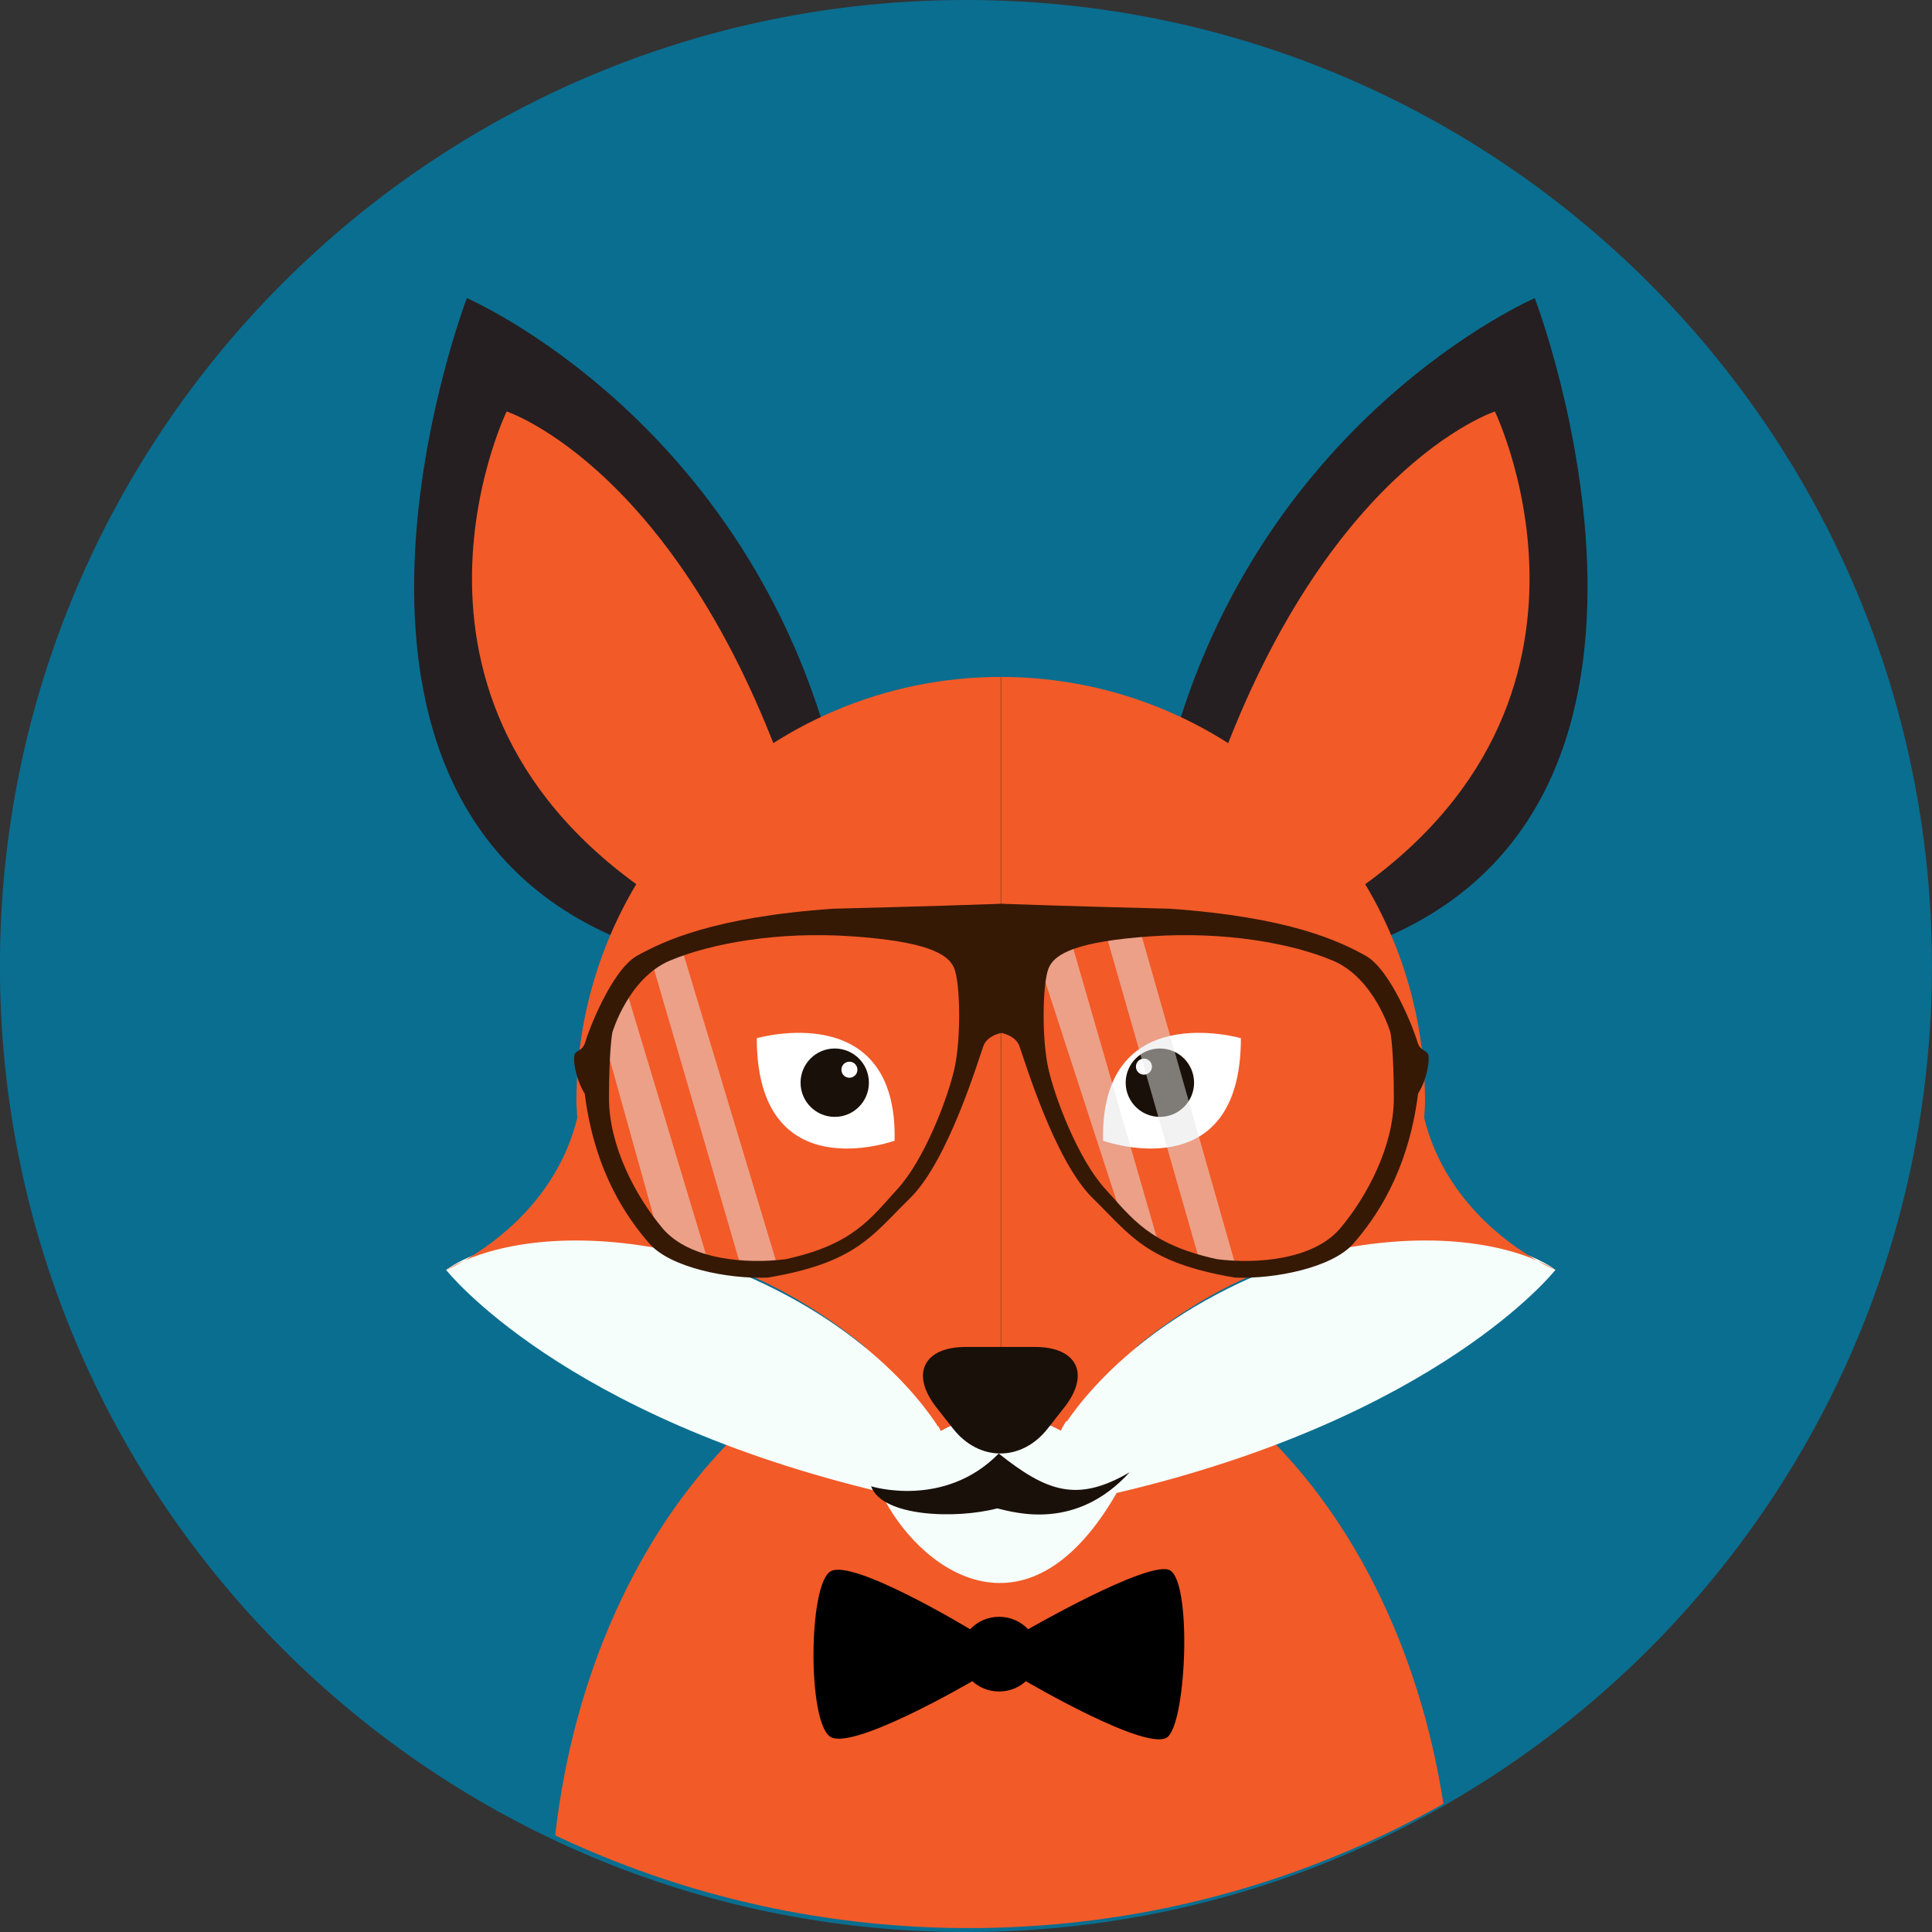 <?xml version="1.0" encoding="UTF-8"?>
<!-- Created with Inkscape (http://www.inkscape.org/) -->
<svg width="59.972mm" height="59.973mm" version="1.1" viewBox="0 0 59.972 59.973" xmlns="http://www.w3.org/2000/svg" xmlns:cc="http://creativecommons.org/ns#" xmlns:dc="http://purl.org/dc/elements/1.1/" xmlns:rdf="http://www.w3.org/1999/02/22-rdf-syntax-ns#">
 <rect x="0" y="0" width="59.972" height="59.973" fill="#333333" stroke="none"/>
 <defs>
  <clipPath id="clipPath4063">
   <path d="m315 646.68c0-46.945 38.055-85.002 85-85.002s85.001 38.057 85.001 85.002c0 46.943-38.056 85-85.001 85s-85-38.057-85-85"/>
  </clipPath>
  <clipPath id="clipPath4195">
   <path d="m372.24 647.34h11.044v-27.809h-11.044z"/>
  </clipPath>
  <clipPath id="clipPath4199">
   <path d="m372.24 619.54h11.044v27.809h-11.044z"/>
  </clipPath>
  <clipPath id="clipPath4219">
   <path d="m412.06 649.34h11.4v-29.406h-11.4z"/>
  </clipPath>
  <clipPath id="clipPath4223">
   <path d="m412.06 619.94h11.399v29.407h-11.399z"/>
  </clipPath>
  <clipPath id="clipPath4243">
   <path d="m367.74 645.61h9.38v-25.461h-9.38z"/>
  </clipPath>
  <clipPath id="clipPath4247">
   <path d="m367.74 620.15h9.38v25.461h-9.38z"/>
  </clipPath>
  <clipPath id="clipPath4267">
   <path d="m405.75 648.88h10.91v-26.944h-10.91z"/>
  </clipPath>
  <clipPath id="clipPath4271">
   <path d="m405.75 621.93h10.91v26.944h-10.91z"/>
  </clipPath>
 </defs>
 <g transform="translate(-73.95 -8.797)">
  <path d="m133.92 38.783c0-16.56-13.426-29.986-29.986-29.986-16.561 0-29.986 13.426-29.986 29.986 0 16.561 13.425 29.987 29.986 29.987 16.561 0 29.986-13.426 29.986-29.987" fill="#0a6e90"/>
  <g transform="matrix(.353 0 0 -.353 -37.175 266.92)">
   <g clip-path="url(#clipPath4063)">
    <g transform="translate(402.86 615.24)">
     <path d="m0 0c-21.92 0-39.693-23.978-39.693-53.556h79.388c0 29.578-17.772 53.556-39.695 53.556" fill="#f25a28"/>
    </g>
    <g transform="translate(392.28 599.94)">
     <path d="M 0,0 C 3.156,-6.583 12.705,-13.912 20.717,0 20.23,5.995 14.35,7.505 10.574,7.505 3.296,7.505 0,0 0,0" fill="#f5fefb"/>
    </g>
    <g transform="translate(451.6 619.55)">
     <path d="M 0,0 C -0.593,0.429 -1.364,0.846 -2.275,1.228 -2.033,1.077 -1.81,0.944 -1.598,0.823 -1.01,0.565 -0.475,0.29 0,0" fill="#f6f3cf"/>
    </g>
    <g transform="translate(451.6 619.55)">
     <path d="M 0,0 C -0.475,0.29 -1.01,0.565 -1.598,0.823 -0.633,0.268 0,0 0,0" fill="#f6f3cf"/>
    </g>
    <g transform="translate(356.33 620.78)">
     <path d="m0 0c-0.913-0.382-1.684-0.799-2.278-1.228 0.474 0.29 1.009 0.565 1.598 0.823 0.212 0.121 0.437 0.254 0.68 0.405" fill="#f6f3cf"/>
    </g>
    <g transform="translate(354.05 619.55)">
     <path d="M 0,0 C 0,0 0.632,0.268 1.598,0.823 1.01,0.565 0.475,0.29 0,0" fill="#f6f3cf"/>
    </g>
    <g transform="translate(417.41 663.8)">
     <path d="m0 0c7.529 30.524 32.354 41.209 32.354 41.209s17.745-46.326-16.177-57.37z" fill="#251f21"/>
    </g>
    <g transform="translate(421.03 660.99)">
     <path d="m0 0c9.696 28.995 25.225 34.052 25.225 34.052s13.421-27.688-16.063-44.576z" fill="#f25a28"/>
    </g>
    <g transform="translate(388.21 663.8)">
     <path d="m0 0c-7.529 30.524-32.354 41.209-32.354 41.209s-17.745-46.326 16.174-57.37z" fill="#251f21"/>
    </g>
    <g transform="translate(384.58 660.99)">
     <path d="m0 0c-9.696 28.995-25.227 34.052-25.227 34.052s-13.419-27.688 16.065-44.576z" fill="#f25a28"/>
    </g>
    <g transform="translate(412.99 599.94)">
     <path d="m0 0c-0.951 2.348-2.704 4.258-4.904 5.478 1.814 2.942 7.868 10.753 21.481 15.293 10.054 3.352 18.687 1.239 22.01-1.157 0 0-10.153-12.949-38.587-19.614" fill="#f5fefb"/>
    </g>
    <g transform="translate(392.62 599.94)">
     <path d="m0 0c0.953 2.348 2.704 4.258 4.904 5.478-1.813 2.942-7.868 10.753-21.48 15.293-10.056 3.352-18.688 1.239-22.011-1.157 0 0 10.154-12.949 38.587-19.614" fill="#f5fefb"/>
    </g>
    <g transform="translate(440.04 632.92)">
     <path d="m0 0c0.021 0.479 0.074 0.95 0.074 1.436 0 20.601-16.68 37.305-37.275 37.345v2e-3c-0.014 0-0.026-1e-3 -0.035-1e-3 -0.014 0-0.026 1e-3 -0.036 1e-3v-2e-3c-20.594-0.04-37.277-16.744-37.277-37.345 0-0.486 0.054-0.957 0.074-1.436-1.731-7.05-7.202-10.977-9.941-12.548 4.262 1.859 11.398 2.675 20.416 0.336 10.458-2.714 19.667-11.474 21.479-15.293 1.573 0.873 3.36 1.412 5.285 1.42 1.924-8e-3 3.71-0.547 5.282-1.42 1.814 3.819 11.021 12.579 21.481 15.293 9.016 2.339 16.152 1.523 20.411-0.335-2.737 1.571-8.207 5.498-9.938 12.547" fill="#f25a28"/>
    </g>
    <g transform="translate(449.98 620.37)">
     <path d="m0 0c0.966-0.554 1.599-0.822 1.599-0.822-0.476 0.29-1.01 0.566-1.599 0.822" fill="#f25a28"/>
    </g>
    <g transform="translate(355.63 620.37)">
     <path d="m0 0c-0.586-0.256-1.121-0.531-1.596-0.821 0 0 0.631 0.267 1.596 0.821" fill="#f25a28"/>
    </g>
    <g transform="translate(402.79 671.7)">
     <path d="m0 0v-2e-3c0.014 0 0.023 2e-3 0.037 2e-3z" fill="#e96332"/>
    </g>
    <g transform="translate(397.53 605.44)">
     <path d="m0 0c-1e-3 -1e-3 -1e-3 -1e-3 -1e-3 -2e-3 4e-3 -8e-3 0.011-0.019 0.015-0.027-2e-3 9e-3 -0.011 0.019-0.014 0.029" fill="#07171b"/>
    </g>
    <g transform="translate(402.86 671.7)">
     <path d="m0 0h-0.035c0.012 0 0.023-2e-3 0.035-2e-3z" fill="#a84720"/>
    </g>
    <g transform="translate(402.86 639.08)">
     <path d="m0 0v32.62c-0.012 0-0.023 2e-3 -0.035 2e-3 -0.014 0-0.024-2e-3 -0.037-2e-3v-32.626c0.023 0 0.049 6e-3 0.072 6e-3" fill="#a84720"/>
    </g>
    <g transform="translate(402.79 606.84)">
     <path d="m0 0c0.014 0 0.023-2e-3 0.037-2e-3 0.012 0 0.024 2e-3 0.035 2e-3v32.244c-0.023 0-0.049-6e-3 -0.072-6e-3v-12.312z" fill="#a84720"/>
    </g>
    <g transform="translate(397.53 605.44)">
     <path d="m0 0c3e-3 -0.01 0.012-0.02 0.014-0.029 1.565 0.866 3.336 1.403 5.249 1.418v4e-3c-1.918 0-3.694-0.534-5.263-1.393" fill="#a84720"/>
    </g>
    <g transform="translate(402.79 606.84)">
     <path d="m0 0v-4e-3c0.014 0 0.023 2e-3 0.037 2e-3 -0.014 0-0.023 2e-3 -0.037 2e-3" fill="#a84720"/>
    </g>
    <g transform="translate(405.82 612.78)">
     <path d="m0 0c3.709 0 4.87-2.39 2.578-5.307l-1.465-1.869c-2.29-2.92-6.039-2.92-8.328 0l-1.466 1.869c-2.29 2.917-1.128 5.307 2.579 5.307z" fill="#191009"/>
    </g>
    <g transform="translate(391.4 600.53)">
     <path d="m0 0s6.428-2.015 11.226 2.878c4.221-3.358 6.908-4.344 11.513-1.644-4.701-5.168-10.015-3.563-11.648-3.179-3.645-0.96-10.131-0.742-11.091 1.945" fill="#191009"/>
    </g>
    <g transform="translate(381.35 639.93)">
     <path d="m0 0s12.398 3.594 12.119-9.012c0 0-12.119-4.401-12.119 9.012" fill="#fff"/>
    </g>
    <g transform="translate(391.21 636.02)">
     <path d="m0 0c0-1.661-1.343-3.007-3.006-3.007-1.659 0-3.004 1.346-3.004 3.007 0 1.66 1.345 3.006 3.004 3.006 1.663 0 3.006-1.346 3.006-3.006" fill="#191009"/>
    </g>
    <g transform="translate(390.2 637.16)">
     <path d="m0 0c0-0.39-0.315-0.706-0.704-0.706-0.391 0-0.705 0.316-0.705 0.706s0.314 0.706 0.705 0.706c0.389 0 0.704-0.316 0.704-0.706" fill="#fff"/>
    </g>
    <g transform="translate(423.92 639.93)">
     <path d="m0 0s-12.397 3.594-12.118-9.012c0 0 12.118-4.401 12.118 9.012" fill="#fff"/>
    </g>
    <g transform="translate(413.79 636.02)">
     <path d="m0 0c0-1.661 1.346-3.007 3.008-3.007 1.66 0 3.006 1.346 3.006 3.007 0 1.66-1.346 3.006-3.006 3.006-1.662 0-3.008-1.346-3.008-3.006" fill="#191009"/>
    </g>
    <g transform="translate(414.69 637.43)">
     <path d="m0 0c0-0.39 0.316-0.706 0.705-0.706 0.391 0 0.704 0.316 0.704 0.706 0 0.389-0.313 0.706-0.704 0.706-0.389 0-0.705-0.317-0.705-0.706" fill="#fff"/>
    </g>
    <g transform="translate(417.57 593.19)">
     <path d="m0 0c-2.064 0.685-12.361-5.234-12.361-5.234-0.628 0.671-1.535 1.095-2.55 1.095-1.016 0-1.922-0.424-2.549-1.095 0 0-10.313 6.244-12.274 5.092-1.962-1.151-2.034-13.355 0-14.559 2.029-1.203 12.466 4.902 12.466 4.902 0.612-0.56 1.442-0.906 2.357-0.906 0.914 0 1.744 0.346 2.356 0.905 0 0 10.783-6.331 12.466-4.901 1.686 1.432 2.157 14.016 0.089 14.701"/>
    </g>
    <g clip-path="url(#clipPath4195)" opacity=".5">
     <g clip-path="url(#clipPath4199)">
      <g transform="translate(372.24 646.24)">
       <path d="m0 0 7.761-26.569 3.283-0.134-8.382 27.809z" fill="#e6e6e6"/>
      </g>
     </g>
    </g>
    <g clip-path="url(#clipPath4219)" opacity=".5">
     <g clip-path="url(#clipPath4223)">
      <g transform="translate(412.06 649.07)">
       <path d="m0 0 8.297-28.962 3.102-0.177-8.381 29.407z" fill="#e6e6e6"/>
      </g>
     </g>
    </g>
    <g clip-path="url(#clipPath4243)" opacity=".5">
     <g clip-path="url(#clipPath4247)">
      <g transform="translate(369.44 645.61)">
       <path d="m0 0-6e-3 -1e-3c0.065-1.209-0.8-2.073-1.372-3.189-0.093-0.18-0.206-0.317-0.329-0.429v-1.458l5.075-18.208c1.078-0.497 1.163-0.897 2.261-1.377 0.671-0.293 1.361-0.543 2.045-0.799z" fill="#e6e6e6"/>
      </g>
     </g>
    </g>
    <g clip-path="url(#clipPath4267)" opacity=".5">
     <g clip-path="url(#clipPath4271)">
      <g transform="translate(405.75 647.88)">
       <path d="m0 0 7.916-24.349 2.994-1.596-7.785 26.944z" fill="#e6e6e6"/>
      </g>
     </g>
    </g>
    <g transform="translate(432.66 623.22)">
     <path d="m0 0c-2.352-2.794-7.429-3.162-10.836-2.721-5.943 1.291-7.477 3.604-9.832 6.179-2.353 2.573-4.413 7.943-5.004 10.592-0.59 2.647-0.513 7.354 0 8.752 0.516 1.397 2.651 2.427 9.048 2.87 6.399 0.44 12.286-0.589 15.963-2.134 3.679-1.545 5.074-6.326 5.074-6.326s0.297-1.545 0.297-5.764c0-4.22-2.355-8.653-4.71-11.448m-33.925 14.05c-0.593-2.649-2.651-8.019-5.006-10.592-2.353-2.575-3.889-4.888-9.833-6.179-3.406-0.441-8.483-0.073-10.835 2.721-2.355 2.795-4.707 7.228-4.707 11.448 0 4.219 0.293 5.764 0.293 5.764s1.398 4.781 5.075 6.326c3.679 1.545 9.563 2.574 15.963 2.134 6.399-0.443 8.532-1.473 9.05-2.87 0.512-1.398 0.587-6.105 0-8.752m41.611 1.324c-0.257 0.33-0.698 0.257-0.919 1.066-0.219 0.809-2.279 6.289-4.561 7.54-2.279 1.249-6.643 3.383-17.234 4.119-8.194 0.203-13.15 0.374-14.562 0.426v0.015s-0.071-2e-3 -0.208-8e-3c-0.14 6e-3 -0.212 8e-3 -0.212 8e-3v-0.015c-1.412-0.052-6.369-0.223-14.559-0.426-10.592-0.736-14.958-2.87-17.237-4.119-2.281-1.251-4.341-6.731-4.56-7.54-0.221-0.809-0.663-0.736-0.919-1.066-0.259-0.331 0.037-2.279 0.845-3.532 0.882-7.024 3.825-11.032 5.663-13.165 1.839-2.135 6.916-3.164 10.446-3.017 7.796 1.324 9.12 3.679 12.505 6.989 3.383 3.309 6.057 12.356 6.449 13.387 0.297 0.78 1.172 1.053 1.579 1.139 0.403-0.086 1.278-0.359 1.575-1.139 0.395-1.031 3.067-10.078 6.45-13.387 3.384-3.31 4.709-5.665 12.506-6.989 3.531-0.147 8.606 0.882 10.446 3.017 1.839 2.133 4.778 6.141 5.663 13.165 0.809 1.253 1.101 3.201 0.844 3.532" fill="#351905"/>
    </g>
   </g>
  </g>
 </g>
</svg>
